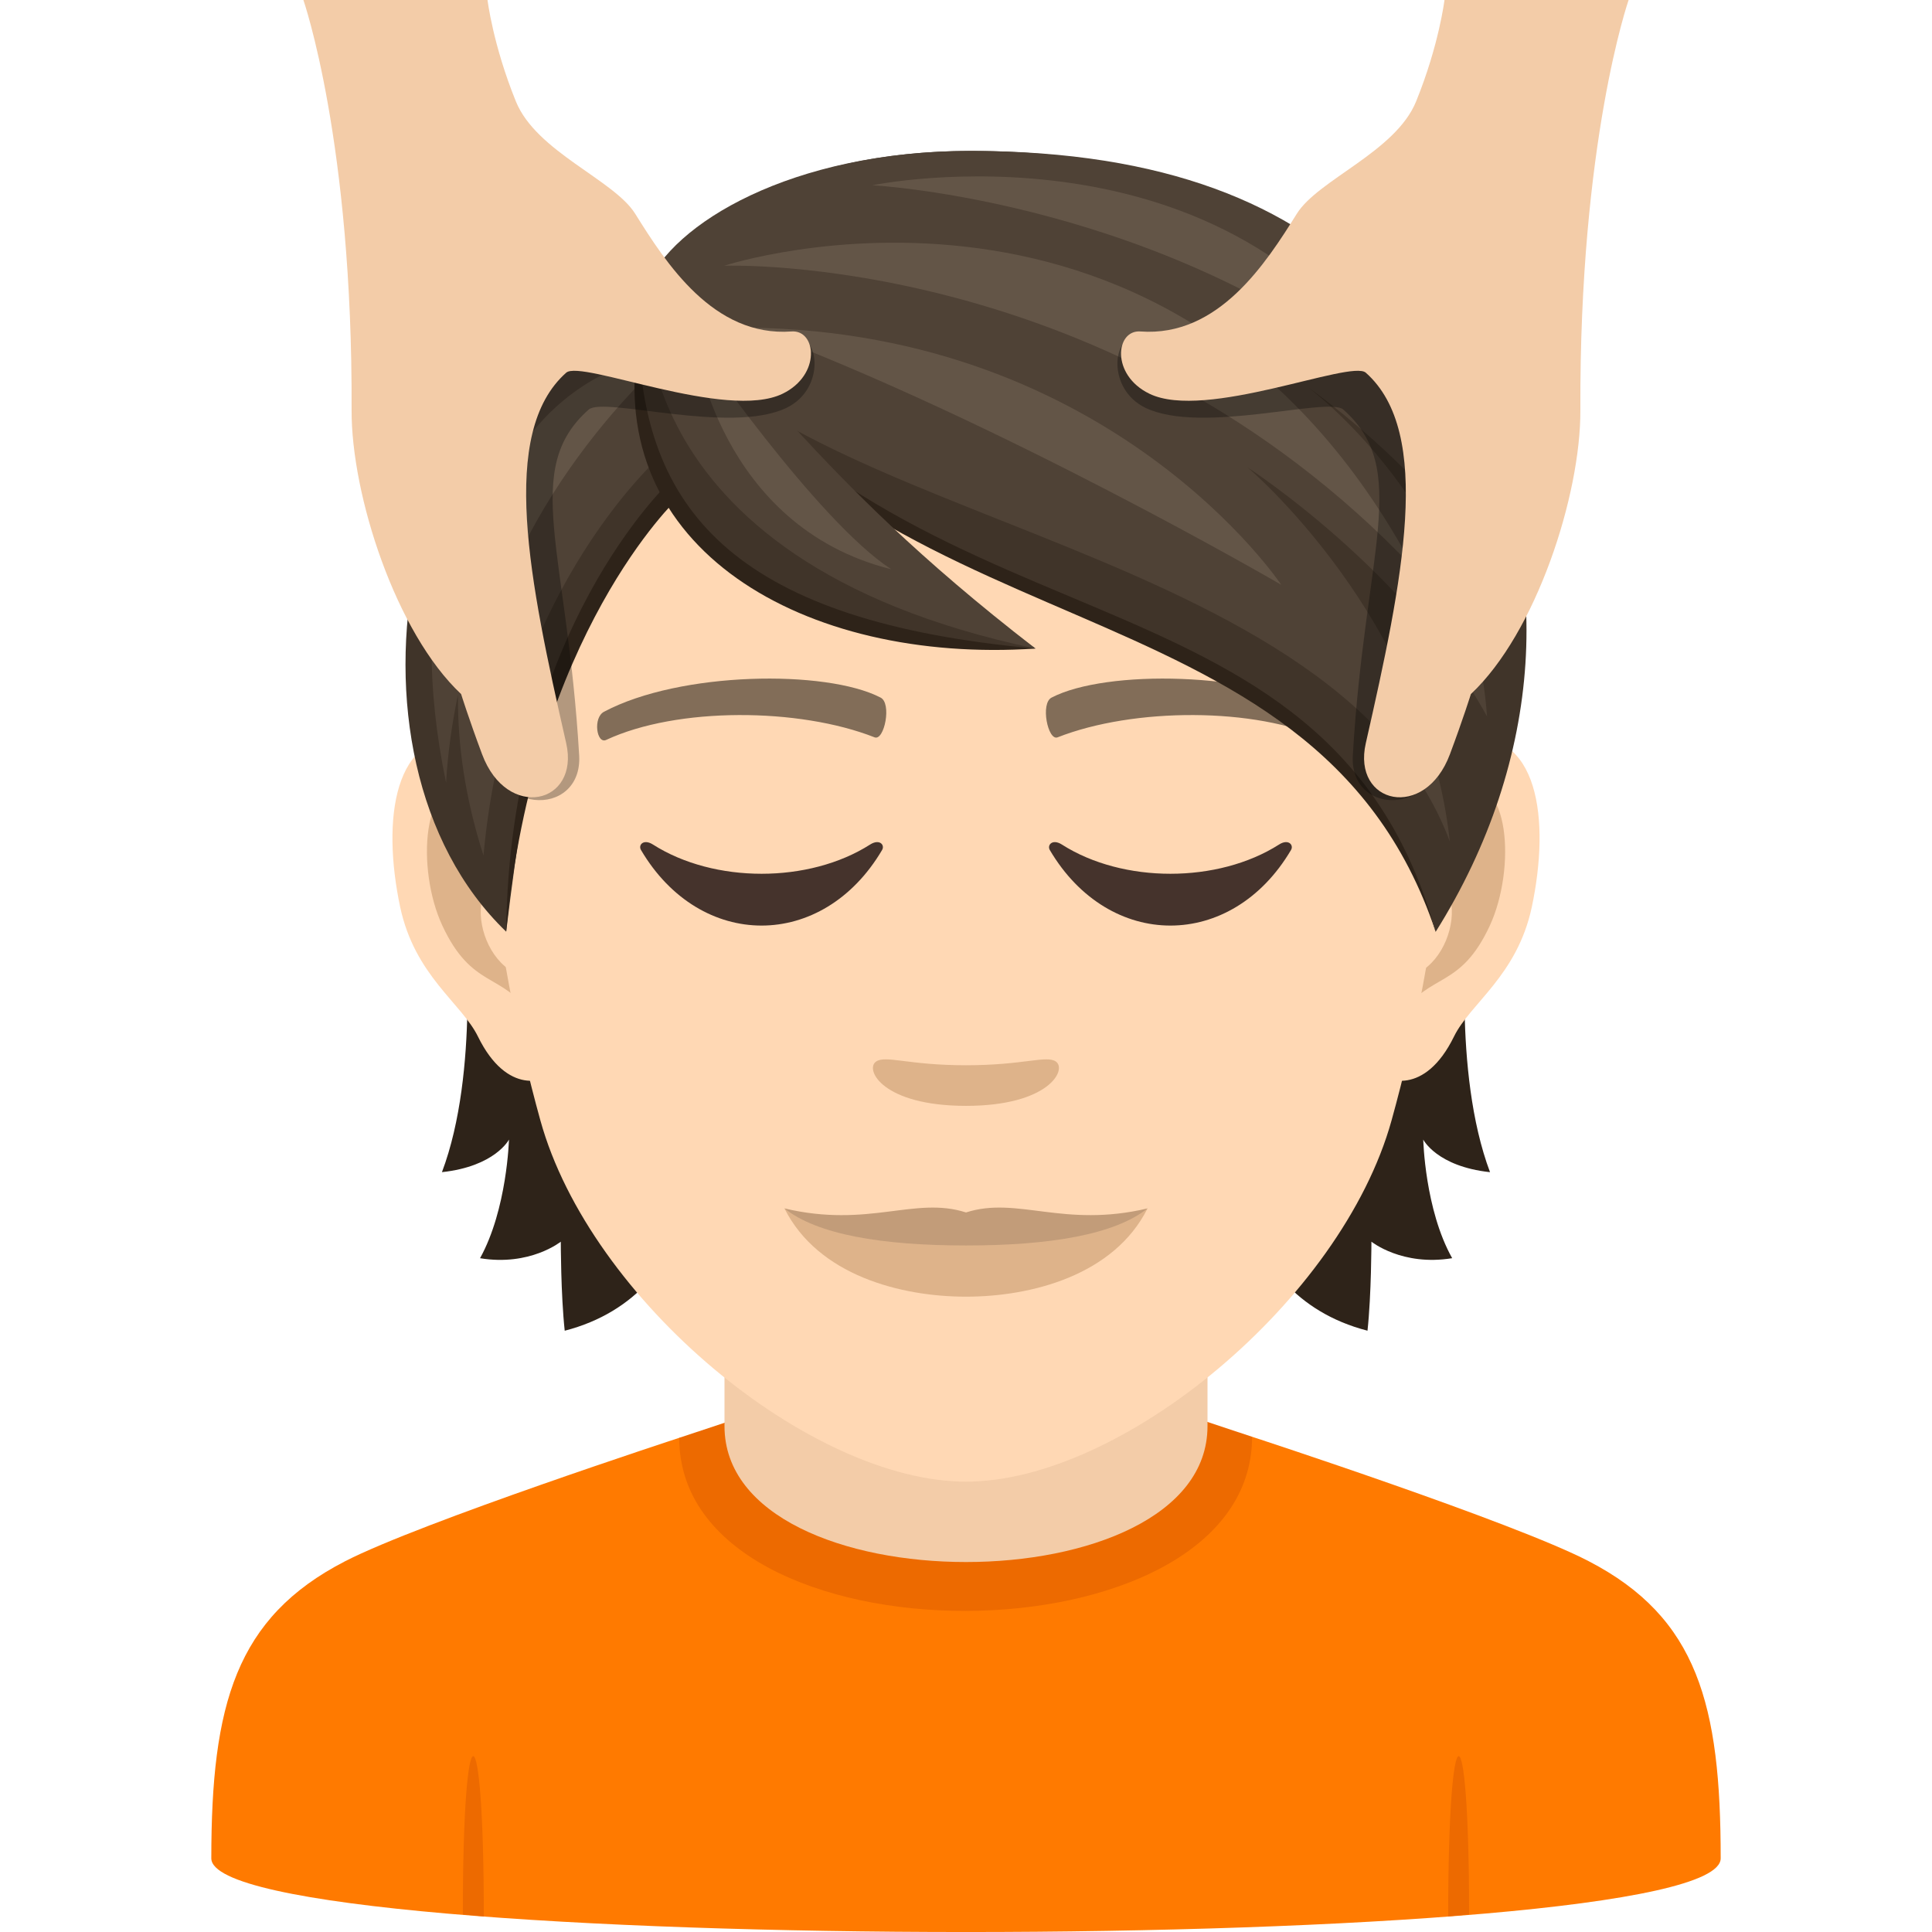 <svg xmlns="http://www.w3.org/2000/svg" xml:space="preserve" style="enable-background:new 0 0 64 64" viewBox="0 0 64 64"><path d="M11.432 51.718C13.934 50.43 22.5 47.63 22.5 47.63l18.977-.035s8.662 2.827 11.148 4.12C56.24 53.588 57 56.477 57 61.56c0 3.254-50 3.254-50 0 0-5.086.807-7.976 4.432-9.842z" style="fill:#ff7a00"/><path d="m16.027 63.483-.695-.066c0-7.034.695-6.968.695.066zm32.639-.066-.693.066c0-7.034.693-7.1.693-.066zM22.5 47.63c0 7.668 18.977 7.633 18.977-.035l-1.707-.567H24.31l-1.81.602z" style="fill:#ed6a00"/><path d="M24 47.243c0 6.002 16 6.002 16 0v-6.64H24v6.64z" style="fill:#f3cca8"/><path d="M15.385 30.575s.51 4.933-.745 8.254c1.763-.19 2.22-1.079 2.22-1.079s-.061 2.31-.958 3.93c1.657.273 2.675-.548 2.675-.548s0 1.748.13 2.95c4.826-1.247 4.537-6.864 4.537-6.864l-7.86-6.643zm33.974 8.255c-1.254-3.33-.745-8.255-.745-8.255l-7.851 6.643s-.29 5.617 4.537 6.863c.13-1.2.13-2.949.13-2.949s1.018.821 2.675.547c-.905-1.61-.958-3.929-.958-3.929s.448.89 2.212 1.08z" style="fill:#2e2319"/><path d="M48.439 24.427c-2.546.311-4.385 8.831-2.782 11.08.22.313 1.536.814 2.508-1.17.54-1.102 2.09-2.014 2.577-4.286.616-2.903.236-5.928-2.303-5.624zm-32.879 0c2.546.311 4.385 8.831 2.781 11.08-.22.313-1.535.814-2.508-1.17-.54-1.102-2.09-2.014-2.576-4.286-.616-2.903-.228-5.928 2.303-5.624z" style="fill:#ffd8b4"/><path d="M48.37 26.06c-.66.213-1.39 1.224-1.778 2.904 2.318-.502 1.74 3.367-.273 3.443.015.388.045.79.09 1.208.974-1.413 1.962-.843 2.942-2.949.874-1.892.669-5.122-.98-4.605zm-30.963 2.896c-.396-1.68-1.118-2.69-1.779-2.895-1.641-.517-1.854 2.713-.973 4.605.98 2.098 1.969 1.536 2.942 2.95.045-.426.076-.821.09-1.217-1.998-.09-2.568-3.906-.28-3.443z" style="fill:#deb38a"/><path d="M32 8.04c-11.029 0-16.341 8.984-15.68 20.529.137 2.318.783 5.67 1.58 8.543 1.65 5.966 8.947 11.97 14.1 11.97s12.441-6.004 14.098-11.97c.798-2.873 1.444-6.217 1.581-8.543.661-11.545-4.651-20.529-15.68-20.529z" style="fill:#ffd8b4"/><path d="M43.985 23.575c-2.523-1.337-7.35-1.398-9.143-.47-.388.181-.13 1.443.19 1.321 2.508-.988 6.551-1.01 8.892.084.312.152.441-.745.061-.935zm-23.971 0c2.523-1.337 7.35-1.398 9.15-.47.388.181.13 1.443-.19 1.321-2.508-.988-6.544-1.01-8.892.084-.32.152-.448-.745-.068-.935z" style="fill:#826d58"/><path d="M34.979 35.166c-.312-.22-1.057.122-2.98.122s-2.66-.342-2.979-.122c-.38.266.22 1.467 2.98 1.467 2.75 0 3.351-1.201 2.979-1.467z" style="fill:#deb38a"/><path d="M28.826 27.975c-2.024 1.293-5.17 1.293-7.198 0-.31-.196-.494.015-.394.183 1.967 3.337 6.02 3.337 7.986 0 .1-.168-.084-.379-.394-.183zm13.546 0c-2.028 1.293-5.174 1.293-7.198 0-.31-.196-.493.015-.398.183 1.967 3.337 6.023 3.337 7.99 0 .1-.168-.088-.379-.394-.183z" style="fill:#45332c"/><path d="M32 40.556c-1.982 0-4.226.156-6.014-.526 1.111 2.217 3.852 2.924 6.014 2.924 2.162 0 4.903-.707 6.014-2.924-1.788.681-4.032.526-6.014.526z" style="fill:#deb38a"/><path d="M32 40.164c-1.703-.547-3.22.528-6.014-.134 1.082.864 3.223 1.228 6.014 1.228 2.79 0 4.932-.364 6.014-1.228-2.794.661-4.311-.413-6.014.134z" style="fill:#c29c79"/><path d="M21.61 9.765c5.776 5.51 22.968 8.96 25.947 21.098C43.491 18.68 28.541 22.1 21.61 9.765z" style="fill:#2e2319"/><path d="M32.167 5C25.456 5 22.104 8.04 21.42 9.484c8.368 12.775 22.55 8.451 26.137 21.386C54.77 19.387 48.781 5 32.167 5z" style="fill:#403429"/><path d="M32.167 5C26.19 5 22.25 7.427 21.42 9.484c2.894 7.796 22.76 8.034 26.608 18.394-.81-7.436-6.7-12.394-6.7-12.394s5.297 3.422 7.932 8.251c-.49-6.935-5.959-10.927-5.959-10.927s4.93 3.422 6.559 7.365C48.897 12.178 45.057 5 32.167 5z" style="fill:#4f4236"/><path d="M46.346 13.013c-5.543-9.338-17.449-6.876-17.449-6.876s9.907.514 17.45 6.876z" style="fill:#635547"/><path d="M46.83 18.825C38.87 3.927 23.99 8.803 23.99 8.803s12.873-.495 22.842 10.022z" style="fill:#635547"/><path d="M24.83 10.855c8.2 3.04 17.613 8.517 17.613 8.517s-5.565-8.359-17.614-8.517z" style="fill:#635547"/><path d="M21.42 9.484c-8.11 1.854-10.725 15.542-4.652 21.379.753-6.225 1.482-10.222 5.617-14.433 0 0 .243-3.7-.965-6.946z" style="fill:#403429"/><path d="M22.195 15.952s-5.328 4.94-5.427 14.91c.912-9.88 5.67-14.34 5.67-14.34l-.243-.57z" style="fill:#2e2319"/><path d="M21.503 9.765s-9.409 3.215-6.726 16.165c.06-1.043.204-2.01.395-2.919-.018 1.616.223 3.39.844 5.328.813-8.998 6.035-13.39 6.035-13.39l-.548-5.184z" style="fill:#4f4236"/><path d="M15.71 22.86c1.201-6.725 6.54-11.16 6.54-11.16s-7.423.49-6.54 11.16z" style="fill:#635547"/><path d="M21.42 9.484c-2.212 10.032 8.39 12 12.882 12-8.071-5.593-12.882-12-12.882-12z" style="fill:#403429"/><path d="M21.154 11.27c.212 5.745 3.344 9.333 13.148 10.214-7.668.517-14.326-3.313-13.148-10.214z" style="fill:#2e2319"/><path d="M21.42 9.484s-1.228 9.034 12.882 12c-7.776-6-9.182-9.465-12.882-12z" style="fill:#4f4236"/><path d="M29.522 18.857c-2.488-1.625-6.505-7.487-6.505-7.487s.787 6.056 6.505 7.487z" style="fill:#635547"/><path d="M26.328 11.152c-2.59.192-13.892-5.953-13.931 2.955-.012 2.815 3.392 8.487 3.537 10.149.25 2.875 3.37 2.84 3.252.771-.397-6.79-1.928-9.468.314-11.459.496-.44 4.701.84 6.559-.06 1.285-.625 1.09-2.414.27-2.356z" style="opacity:.3"/><path d="M26.223 10.98c-2.59.192-4.166-2.273-5.182-3.9-.705-1.129-3.272-2.049-3.951-3.719C16.328 1.486 16.15 0 16.15 0h-6.1s1.636 4.68 1.597 13.586c-.012 2.814 1.466 7.379 3.628 9.406 0 0 .25.803.694 1.992.828 2.221 3.246 1.657 2.787-.365-1.225-5.383-2.242-10.283 0-12.273.496-.44 5.31 1.6 7.168.697 1.285-.623 1.119-2.121.299-2.063z" style="fill:#f3cca8"/><path d="M37.67 11.152c2.592.192 13.894-5.953 13.932 2.955.013 2.815-3.391 8.487-3.536 10.149-.25 2.875-3.373 2.84-3.252.771.395-6.79 1.928-9.468-.314-11.459-.496-.44-4.703.84-6.559-.06-1.285-.625-1.09-2.414-.271-2.356z" style="opacity:.3"/><path d="M37.775 10.98c2.592.192 4.168-2.273 5.184-3.9.703-1.129 3.271-2.049 3.951-3.719.762-1.875.94-3.361.94-3.361h6.1s-1.635 4.68-1.598 13.586c.013 2.814-1.465 7.379-3.627 9.406 0 0-.25.803-.694 1.992-.828 2.221-3.248 1.657-2.787-.365 1.223-5.383 2.242-10.283 0-12.273-.496-.44-5.312 1.6-7.168.697-1.285-.623-1.119-2.121-.3-2.063z" style="fill:#f3cca8"/></svg>